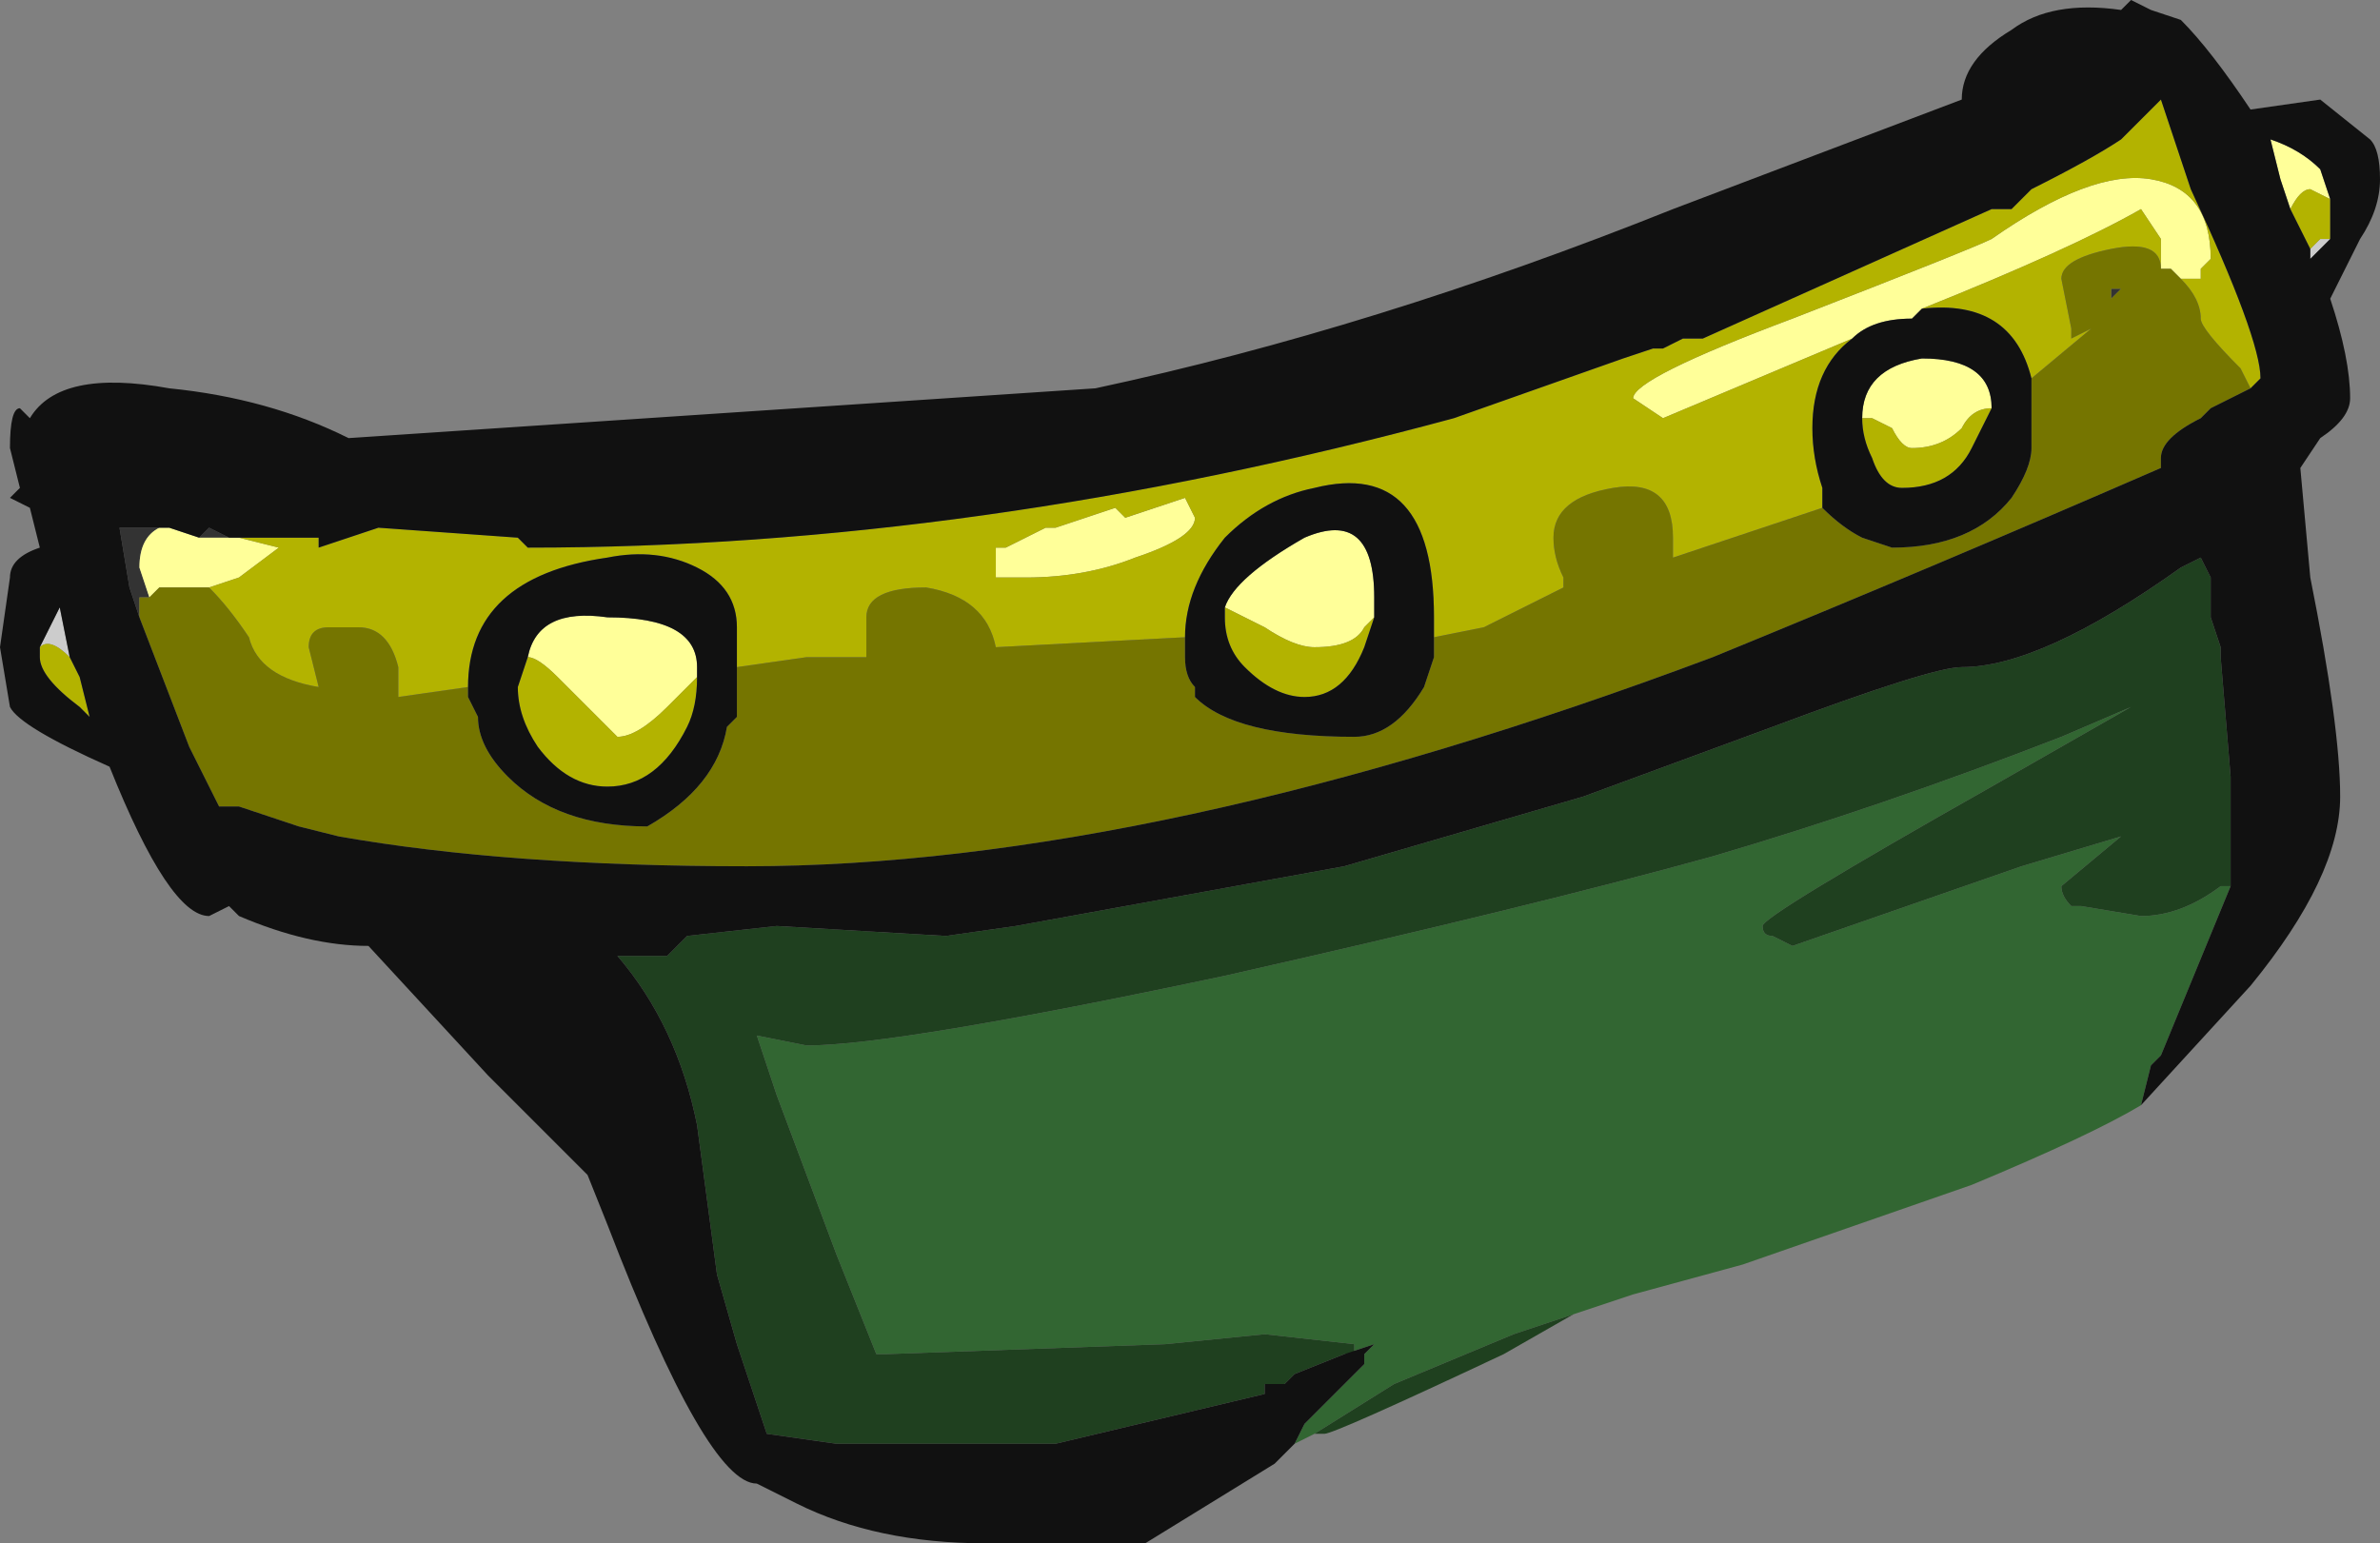 <?xml version="1.0" encoding="UTF-8" standalone="no"?>
<svg xmlns:ffdec="https://www.free-decompiler.com/flash" xmlns:xlink="http://www.w3.org/1999/xlink" ffdec:objectType="shape" height="7.75px" width="11.95px" xmlns="http://www.w3.org/2000/svg">
  <rect width="100%" height="100%" fill="#808080" stroke="none"/>
  <g transform="matrix(1.0, 0.0, 0.0, 1.0, 5.9, 7.55)">
    <path d="M-5.2 -4.45 L-5.25 -4.6 -5.3 -4.9 -5.1 -4.9 Q-5.2 -4.85 -5.2 -4.7 L-5.15 -4.55 -5.2 -4.55 -5.2 -4.45 M-4.9 -4.85 L-4.85 -4.9 -4.75 -4.85 -4.9 -4.85 M4.7 -6.1 L4.75 -6.1 4.7 -6.05 4.7 -6.1" fill="#333333" fill-rule="evenodd" stroke="none"/>
    <path d="M5.8 -6.35 L5.7 -6.25 5.7 -6.3 5.75 -6.35 5.8 -6.35 M-5.55 -4.25 Q-5.65 -4.35 -5.7 -4.3 L-5.6 -4.5 -5.55 -4.25" fill="#cccccc" fill-rule="evenodd" stroke="none"/>
    <path d="M4.85 -2.0 Q4.6 -1.85 4.0 -1.6 L2.85 -1.2 2.3 -1.05 2.0 -0.95 1.7 -0.85 1.1 -0.6 0.7 -0.35 0.6 -0.3 0.65 -0.4 0.95 -0.7 0.95 -0.75 1.0 -0.8 0.85 -0.75 0.9 -0.75 0.9 -0.8 0.45 -0.85 -0.05 -0.8 -1.45 -0.75 -1.5 -0.75 -1.7 -1.25 -2.0 -2.05 -2.1 -2.35 -1.85 -2.3 Q-1.4 -2.3 0.25 -2.65 1.8 -3.0 2.7 -3.25 3.55 -3.5 4.45 -3.85 L4.8 -4.0 4.1 -3.6 Q2.95 -2.95 2.95 -2.9 2.95 -2.85 3.0 -2.85 L3.1 -2.8 4.25 -3.2 4.75 -3.35 4.45 -3.1 Q4.45 -3.05 4.5 -3.0 L4.55 -3.0 4.85 -2.95 Q5.05 -2.95 5.25 -3.1 L5.3 -3.1 4.95 -2.25 4.9 -2.2 4.85 -2.0 M5.25 -4.3 L5.25 -4.25 5.25 -4.3" fill="#326632" fill-rule="evenodd" stroke="none"/>
    <path d="M2.0 -0.95 L1.65 -0.75 Q0.8 -0.35 0.75 -0.35 L0.7 -0.35 1.1 -0.6 1.7 -0.85 2.0 -0.95 M0.85 -0.75 L0.6 -0.65 0.55 -0.6 0.45 -0.6 0.45 -0.55 -0.6 -0.3 -1.7 -0.3 -2.05 -0.35 -2.2 -0.8 -2.3 -1.15 -2.4 -1.9 Q-2.5 -2.4 -2.8 -2.75 L-2.55 -2.75 -2.45 -2.85 -2.0 -2.9 -1.15 -2.85 -0.8 -2.9 0.85 -3.2 2.05 -3.55 3.0 -3.9 Q3.8 -4.2 3.95 -4.2 4.35 -4.2 5.05 -4.7 L5.15 -4.75 5.2 -4.65 5.2 -4.45 5.25 -4.3 5.25 -4.25 5.3 -3.65 5.3 -3.1 5.25 -3.1 Q5.05 -2.95 4.85 -2.95 L4.55 -3.0 4.5 -3.0 Q4.45 -3.05 4.45 -3.1 L4.75 -3.35 4.25 -3.2 3.1 -2.8 3.0 -2.85 Q2.95 -2.85 2.95 -2.9 2.95 -2.95 4.1 -3.6 L4.8 -4.0 4.45 -3.85 Q3.55 -3.5 2.7 -3.25 1.8 -3.0 0.25 -2.65 -1.4 -2.3 -1.85 -2.3 L-2.1 -2.35 -2.0 -2.05 -1.7 -1.25 -1.5 -0.75 -1.45 -0.75 -0.05 -0.8 0.45 -0.85 0.9 -0.8 0.9 -0.75 0.85 -0.75" fill="#1f401f" fill-rule="evenodd" stroke="none"/>
    <path d="M5.6 -6.5 L5.55 -6.65 5.5 -6.85 Q5.65 -6.8 5.75 -6.7 L5.8 -6.55 5.7 -6.6 Q5.65 -6.6 5.6 -6.5 M-4.7 -4.85 L-4.5 -4.8 -4.7 -4.65 -4.85 -4.6 -5.1 -4.6 -5.15 -4.55 -5.2 -4.7 Q-5.2 -4.85 -5.1 -4.9 L-5.05 -4.9 -4.9 -4.85 -4.75 -4.85 -4.7 -4.85 M3.4 -5.85 L2.45 -5.45 2.3 -5.55 Q2.3 -5.65 3.1 -5.95 4.0 -6.3 4.1 -6.35 4.6 -6.7 4.9 -6.65 5.2 -6.6 5.2 -6.25 L5.15 -6.2 5.15 -6.15 5.05 -6.15 5.0 -6.2 4.95 -6.2 4.95 -6.35 4.85 -6.5 Q4.5 -6.3 3.75 -6.0 L3.7 -5.95 Q3.5 -5.95 3.4 -5.85 M4.1 -5.5 Q4.0 -5.5 3.95 -5.4 3.85 -5.3 3.7 -5.3 3.65 -5.3 3.6 -5.4 L3.5 -5.45 3.45 -5.45 Q3.45 -5.7 3.75 -5.75 4.1 -5.75 4.1 -5.5 M0.25 -4.5 Q0.3 -4.65 0.65 -4.85 1.0 -5.0 1.0 -4.55 L1.0 -4.45 0.95 -4.4 Q0.9 -4.3 0.7 -4.3 0.6 -4.3 0.45 -4.4 L0.25 -4.5 M0.1 -4.95 Q0.1 -4.85 -0.2 -4.75 -0.45 -4.65 -0.75 -4.65 L-0.9 -4.65 -0.9 -4.8 -0.85 -4.8 -0.65 -4.9 -0.6 -4.9 -0.3 -5.0 -0.25 -4.95 0.05 -5.05 0.1 -4.95 M-3.25 -4.25 Q-3.2 -4.5 -2.85 -4.45 -2.4 -4.45 -2.4 -4.2 L-2.4 -4.15 -2.55 -4.0 Q-2.7 -3.85 -2.8 -3.85 L-3.1 -4.15 Q-3.2 -4.25 -3.25 -4.25" fill="#ffff99" fill-rule="evenodd" stroke="none"/>
    <path d="M5.6 -6.5 Q5.65 -6.6 5.7 -6.6 L5.8 -6.55 5.8 -6.35 5.75 -6.35 5.7 -6.3 5.6 -6.5 M-4.7 -4.85 L-4.3 -4.85 -4.3 -4.8 -4.0 -4.9 -3.3 -4.85 -3.25 -4.8 Q-1.0 -4.8 1.4 -5.45 L2.25 -5.75 2.4 -5.8 2.45 -5.8 2.55 -5.85 2.65 -5.85 4.1 -6.5 4.2 -6.5 4.3 -6.6 Q4.6 -6.75 4.75 -6.85 L4.95 -7.05 5.1 -6.6 Q5.45 -5.85 5.45 -5.65 L5.4 -5.6 5.35 -5.7 Q5.15 -5.9 5.15 -5.95 5.15 -6.05 5.05 -6.15 L5.15 -6.15 5.15 -6.2 5.2 -6.25 Q5.2 -6.6 4.9 -6.65 4.6 -6.7 4.1 -6.35 4.0 -6.3 3.1 -5.95 2.3 -5.65 2.3 -5.55 L2.45 -5.45 3.4 -5.85 Q3.2 -5.7 3.2 -5.4 3.2 -5.25 3.25 -5.1 L3.25 -5.0 2.5 -4.75 2.5 -4.85 Q2.5 -5.15 2.2 -5.1 1.9 -5.05 1.9 -4.85 1.9 -4.75 1.95 -4.65 L1.95 -4.6 1.55 -4.4 1.3 -4.35 1.3 -4.45 Q1.3 -5.25 0.7 -5.1 0.45 -5.05 0.25 -4.85 0.05 -4.6 0.05 -4.35 L-0.9 -4.3 Q-0.95 -4.55 -1.25 -4.6 -1.55 -4.6 -1.55 -4.45 L-1.55 -4.25 -1.85 -4.25 -2.2 -4.2 -2.2 -4.4 Q-2.2 -4.6 -2.4 -4.7 -2.6 -4.8 -2.85 -4.75 -3.55 -4.65 -3.55 -4.1 L-3.9 -4.05 -3.9 -4.2 Q-3.95 -4.4 -4.1 -4.4 L-4.25 -4.4 Q-4.35 -4.4 -4.35 -4.3 L-4.3 -4.1 Q-4.6 -4.15 -4.65 -4.35 -4.75 -4.5 -4.85 -4.6 L-4.7 -4.65 -4.5 -4.8 -4.7 -4.85 M4.95 -6.2 Q4.95 -6.35 4.7 -6.3 4.45 -6.25 4.45 -6.15 L4.5 -5.9 4.5 -5.85 4.6 -5.9 4.3 -5.65 Q4.2 -6.05 3.75 -6.0 L3.7 -5.95 3.75 -6.0 Q4.5 -6.3 4.85 -6.5 L4.95 -6.35 4.95 -6.2 M3.45 -5.45 L3.5 -5.45 3.6 -5.4 Q3.65 -5.3 3.7 -5.3 3.85 -5.3 3.95 -5.4 4.0 -5.5 4.1 -5.5 L4.0 -5.3 Q3.9 -5.1 3.65 -5.1 3.55 -5.1 3.5 -5.25 3.45 -5.35 3.45 -5.45 M0.25 -4.5 L0.45 -4.4 Q0.6 -4.3 0.7 -4.3 0.9 -4.3 0.95 -4.4 L1.0 -4.45 0.95 -4.3 Q0.85 -4.05 0.65 -4.05 0.5 -4.05 0.35 -4.2 0.25 -4.3 0.25 -4.45 L0.25 -4.5 M0.1 -4.95 L0.05 -5.05 -0.25 -4.95 -0.3 -5.0 -0.6 -4.9 -0.65 -4.9 -0.85 -4.8 -0.9 -4.8 -0.9 -4.65 -0.75 -4.65 Q-0.45 -4.65 -0.2 -4.75 0.1 -4.85 0.1 -4.95 M-3.25 -4.25 Q-3.2 -4.25 -3.1 -4.15 L-2.8 -3.85 Q-2.7 -3.85 -2.55 -4.0 L-2.4 -4.15 Q-2.4 -4.0 -2.45 -3.9 -2.6 -3.6 -2.85 -3.6 -3.05 -3.6 -3.2 -3.8 -3.3 -3.95 -3.3 -4.1 L-3.25 -4.25 M-5.7 -4.3 Q-5.65 -4.35 -5.55 -4.25 L-5.5 -4.15 -5.45 -3.95 -5.5 -4.0 Q-5.7 -4.15 -5.7 -4.25 L-5.7 -4.3" fill="#b3b300" fill-rule="evenodd" stroke="none"/>
    <path d="M-4.85 -4.6 Q-4.75 -4.5 -4.65 -4.35 -4.6 -4.15 -4.3 -4.1 L-4.35 -4.3 Q-4.35 -4.4 -4.25 -4.4 L-4.1 -4.4 Q-3.95 -4.4 -3.9 -4.2 L-3.9 -4.05 -3.55 -4.1 -3.55 -4.05 -3.5 -3.95 Q-3.5 -3.8 -3.35 -3.65 -3.1 -3.4 -2.65 -3.4 -2.3 -3.6 -2.25 -3.9 L-2.2 -3.95 -2.2 -4.2 -1.85 -4.25 -1.55 -4.25 -1.55 -4.45 Q-1.55 -4.6 -1.25 -4.6 -0.95 -4.55 -0.9 -4.3 L0.05 -4.35 0.05 -4.25 Q0.05 -4.15 0.1 -4.1 L0.1 -4.05 Q0.3 -3.85 0.9 -3.85 1.1 -3.85 1.25 -4.1 L1.3 -4.25 1.3 -4.35 1.55 -4.4 1.95 -4.6 1.95 -4.65 Q1.9 -4.75 1.9 -4.85 1.9 -5.05 2.2 -5.1 2.5 -5.15 2.5 -4.85 L2.5 -4.75 3.25 -5.0 Q3.35 -4.9 3.45 -4.85 L3.6 -4.8 Q4.0 -4.8 4.2 -5.05 4.3 -5.2 4.3 -5.3 L4.3 -5.65 4.6 -5.9 4.5 -5.85 4.5 -5.9 4.45 -6.15 Q4.45 -6.25 4.7 -6.3 4.95 -6.35 4.95 -6.2 L5.0 -6.2 5.05 -6.15 Q5.15 -6.05 5.15 -5.95 5.15 -5.9 5.35 -5.7 L5.4 -5.6 5.2 -5.5 5.15 -5.45 Q4.95 -5.35 4.95 -5.25 L4.95 -5.2 Q3.8 -4.7 2.7 -4.25 -0.1 -3.2 -2.15 -3.2 -3.35 -3.2 -4.2 -3.35 L-4.4 -3.4 -4.7 -3.5 -4.8 -3.5 -4.95 -3.8 -5.2 -4.45 -5.2 -4.55 -5.15 -4.55 -5.1 -4.6 -4.85 -4.6 M4.7 -6.1 L4.7 -6.05 4.75 -6.1 4.7 -6.1" fill="#757500" fill-rule="evenodd" stroke="none"/>
    <path d="M0.6 -0.3 L0.5 -0.2 -0.15 0.2 -0.95 0.2 Q-1.5 0.2 -1.9 0.0 -2.0 -0.05 -2.1 -0.1 -2.35 -0.1 -2.85 -1.4 L-2.95 -1.65 -3.45 -2.15 -4.05 -2.8 Q-4.35 -2.8 -4.7 -2.95 L-4.75 -3.0 -4.85 -2.95 Q-5.05 -2.95 -5.35 -3.7 -5.8 -3.9 -5.85 -4.0 L-5.9 -4.3 -5.85 -4.65 Q-5.85 -4.75 -5.7 -4.8 L-5.75 -5.0 -5.85 -5.05 -5.8 -5.1 -5.85 -5.3 Q-5.85 -5.5 -5.8 -5.5 L-5.75 -5.45 Q-5.6 -5.7 -5.05 -5.6 -4.55 -5.55 -4.15 -5.35 L-0.4 -5.6 Q1.0 -5.9 2.5 -6.5 L3.95 -7.05 Q3.95 -7.25 4.2 -7.4 4.4 -7.55 4.75 -7.5 L4.8 -7.55 4.9 -7.5 5.05 -7.45 Q5.2 -7.3 5.4 -7.0 L5.75 -7.05 6.0 -6.85 Q6.05 -6.8 6.05 -6.65 6.05 -6.5 5.95 -6.35 L5.8 -6.05 Q5.9 -5.75 5.9 -5.55 5.9 -5.45 5.75 -5.35 L5.65 -5.2 5.7 -4.65 Q5.85 -3.9 5.85 -3.55 5.85 -3.15 5.4 -2.6 L4.85 -2.0 4.9 -2.2 4.95 -2.25 5.3 -3.1 5.3 -3.65 5.25 -4.25 5.25 -4.3 5.2 -4.45 5.2 -4.65 5.15 -4.75 5.05 -4.7 Q4.35 -4.2 3.95 -4.2 3.8 -4.2 3.0 -3.9 L2.05 -3.55 0.85 -3.2 -0.8 -2.9 -1.15 -2.85 -2.0 -2.9 -2.45 -2.85 -2.55 -2.75 -2.8 -2.75 Q-2.5 -2.4 -2.4 -1.9 L-2.3 -1.15 -2.2 -0.8 -2.05 -0.35 -1.7 -0.3 -0.6 -0.3 0.45 -0.55 0.45 -0.6 0.55 -0.6 0.6 -0.65 0.85 -0.75 1.0 -0.8 0.95 -0.75 0.95 -0.7 0.65 -0.4 0.6 -0.3 M5.8 -6.55 L5.75 -6.7 Q5.65 -6.8 5.5 -6.85 L5.55 -6.65 5.6 -6.5 5.7 -6.3 5.7 -6.25 5.8 -6.35 5.8 -6.55 M5.4 -5.6 L5.45 -5.65 Q5.45 -5.85 5.1 -6.6 L4.95 -7.05 4.75 -6.85 Q4.6 -6.75 4.3 -6.6 L4.2 -6.5 4.1 -6.5 2.65 -5.85 2.55 -5.85 2.45 -5.8 2.4 -5.8 2.25 -5.75 1.4 -5.45 Q-1.0 -4.8 -3.25 -4.8 L-3.3 -4.85 -4.0 -4.9 -4.3 -4.8 -4.3 -4.85 -4.7 -4.85 -4.75 -4.85 -4.85 -4.9 -4.9 -4.85 -5.05 -4.9 -5.1 -4.9 -5.3 -4.9 -5.25 -4.6 -5.2 -4.45 -4.95 -3.8 -4.8 -3.5 -4.7 -3.5 -4.4 -3.4 -4.2 -3.35 Q-3.35 -3.2 -2.15 -3.2 -0.1 -3.2 2.7 -4.25 3.8 -4.7 4.95 -5.2 L4.95 -5.25 Q4.95 -5.35 5.15 -5.45 L5.2 -5.5 5.4 -5.6 M-3.55 -4.1 Q-3.55 -4.65 -2.85 -4.75 -2.6 -4.8 -2.4 -4.7 -2.2 -4.6 -2.2 -4.4 L-2.2 -4.2 -2.2 -3.95 -2.25 -3.9 Q-2.3 -3.6 -2.65 -3.4 -3.1 -3.4 -3.35 -3.65 -3.5 -3.8 -3.5 -3.95 L-3.55 -4.05 -3.55 -4.1 M0.05 -4.35 Q0.05 -4.6 0.25 -4.85 0.45 -5.05 0.7 -5.1 1.3 -5.25 1.3 -4.45 L1.3 -4.35 1.3 -4.25 1.25 -4.1 Q1.1 -3.85 0.9 -3.85 0.3 -3.85 0.1 -4.05 L0.1 -4.1 Q0.05 -4.15 0.05 -4.25 L0.05 -4.35 M3.25 -5.0 L3.25 -5.1 Q3.2 -5.25 3.2 -5.4 3.2 -5.7 3.4 -5.85 3.5 -5.95 3.7 -5.95 L3.75 -6.0 Q4.2 -6.05 4.3 -5.65 L4.3 -5.3 Q4.3 -5.2 4.2 -5.05 4.0 -4.8 3.6 -4.8 L3.45 -4.85 Q3.35 -4.9 3.25 -5.0 M4.1 -5.5 Q4.1 -5.75 3.75 -5.75 3.45 -5.7 3.45 -5.45 3.45 -5.35 3.5 -5.25 3.55 -5.1 3.65 -5.1 3.9 -5.1 4.0 -5.3 L4.1 -5.5 M1.0 -4.45 L1.0 -4.55 Q1.0 -5.0 0.65 -4.85 0.3 -4.65 0.25 -4.5 L0.25 -4.45 Q0.25 -4.3 0.35 -4.2 0.5 -4.05 0.65 -4.05 0.85 -4.05 0.95 -4.3 L1.0 -4.45 M-2.4 -4.15 L-2.4 -4.2 Q-2.4 -4.45 -2.85 -4.45 -3.2 -4.5 -3.25 -4.25 L-3.3 -4.1 Q-3.3 -3.95 -3.2 -3.8 -3.05 -3.6 -2.85 -3.6 -2.6 -3.6 -2.45 -3.9 -2.4 -4.0 -2.4 -4.15 M-5.7 -4.3 L-5.7 -4.25 Q-5.7 -4.15 -5.5 -4.0 L-5.45 -3.95 -5.5 -4.15 -5.55 -4.25 -5.6 -4.5 -5.7 -4.3" fill="#111111" fill-rule="evenodd" stroke="none"/>
  </g>
</svg>
